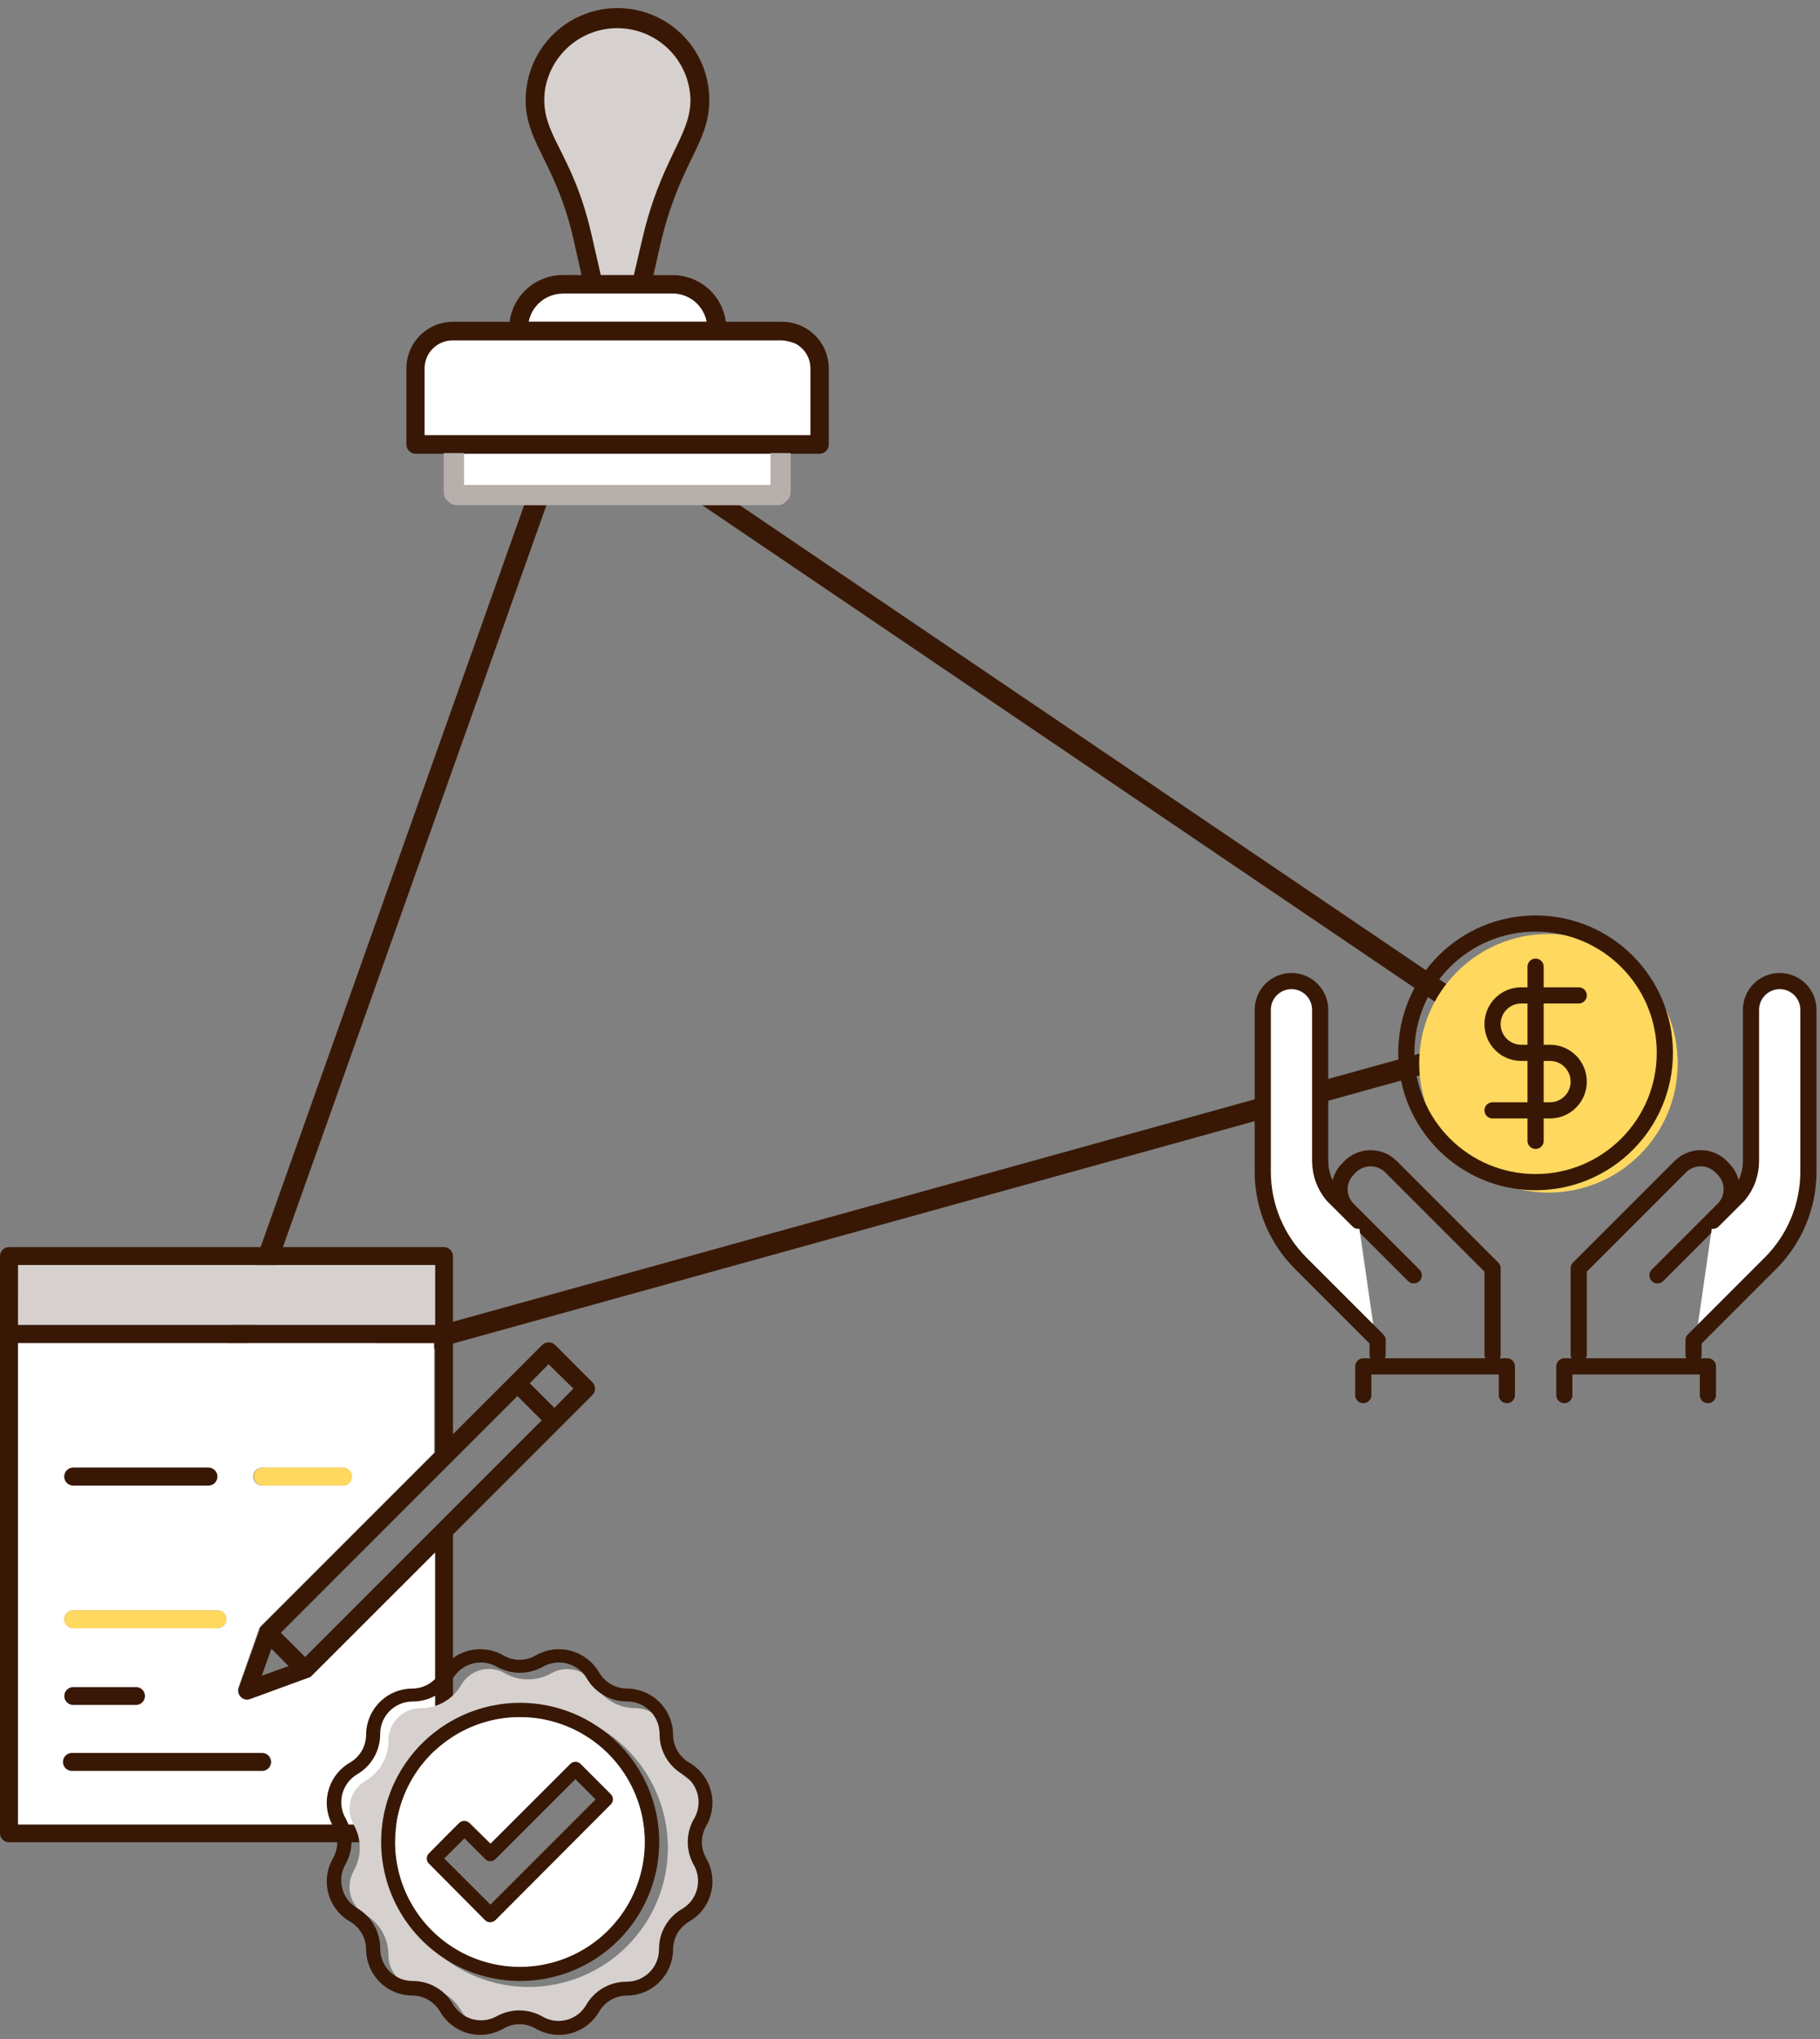 <svg width="225" height="252" viewBox="0 0 225 252" fill="none" xmlns="http://www.w3.org/2000/svg">
<rect x="0" y="0" width="225" height="252" fill="#808080" stroke="none"/>
<path d="M70.63 49.9L26.98 172.75L186.61 128.48L70.63 49.9Z" stroke="#381805" stroke-width="2.6" stroke-miterlimit="10"/>
<path d="M191.429 147.39C200.255 147.39 207.409 140.236 207.409 131.41C207.409 122.585 200.255 115.43 191.429 115.43C182.604 115.43 175.449 122.585 175.449 131.41C175.449 140.236 182.604 147.39 191.429 147.39Z" fill="#FFD85F"/>
<path d="M189.839 146.1C198.665 146.1 205.819 138.946 205.819 130.12C205.819 121.295 198.665 114.14 189.839 114.14C181.014 114.14 173.859 121.295 173.859 130.12C173.859 138.946 181.014 146.1 189.839 146.1Z" stroke="#381805" stroke-width="2" stroke-linecap="round" stroke-linejoin="round"/>
<path d="M184.52 137.23H191.62C192.086 137.23 192.547 137.138 192.978 136.96C193.409 136.781 193.8 136.52 194.13 136.19C194.459 135.861 194.721 135.469 194.899 135.039C195.078 134.608 195.17 134.146 195.17 133.68C195.171 133.213 195.08 132.75 194.902 132.318C194.724 131.887 194.463 131.494 194.133 131.163C193.804 130.833 193.412 130.57 192.98 130.391C192.549 130.212 192.087 130.12 191.62 130.12H188.07C187.603 130.121 187.141 130.03 186.709 129.852C186.278 129.675 185.886 129.413 185.556 129.083C185.226 128.753 184.965 128.361 184.787 127.93C184.609 127.499 184.518 127.037 184.52 126.57C184.518 126.103 184.609 125.641 184.787 125.21C184.965 124.779 185.226 124.387 185.556 124.057C185.886 123.727 186.278 123.466 186.709 123.288C187.141 123.11 187.603 123.019 188.07 123.02H195.17" stroke="#381805" stroke-width="2" stroke-linecap="round" stroke-linejoin="round"/>
<path d="M189.84 119.47V141" stroke="#381805" stroke-width="2" stroke-linecap="round" stroke-linejoin="round"/>
<path d="M184.519 167.41V156.75L171.939 144.17C171.272 143.515 170.374 143.149 169.439 143.149C168.504 143.149 167.607 143.515 166.939 144.17L166.639 144.48C165.977 145.144 165.605 146.043 165.605 146.98C165.605 147.917 165.977 148.817 166.639 149.48L174.779 157.62" stroke="#381805" stroke-width="2" stroke-linecap="round" stroke-linejoin="round"/>
<path d="M170.309 167.41V165.63L160.799 156.12C159.312 154.634 158.133 152.869 157.328 150.927C156.523 148.984 156.109 146.902 156.109 144.8V124.8C156.109 123.858 156.483 122.956 157.149 122.29C157.815 121.624 158.718 121.25 159.659 121.25C160.601 121.25 161.504 121.624 162.17 122.29C162.835 122.956 163.209 123.858 163.209 124.8V143.5C163.213 145.053 163.765 146.555 164.769 147.74L167.919 150.88" fill="white"/>
<path d="M170.309 167.41V165.63L160.799 156.12C159.312 154.634 158.133 152.869 157.328 150.927C156.523 148.984 156.109 146.902 156.109 144.8V124.8C156.109 123.858 156.483 122.956 157.149 122.29C157.815 121.624 158.718 121.25 159.659 121.25C160.601 121.25 161.504 121.624 162.17 122.29C162.835 122.956 163.209 123.858 163.209 124.8V143.5C163.213 145.053 163.765 146.555 164.769 147.74L167.919 150.88" stroke="#381805" stroke-width="2" stroke-linecap="round" stroke-linejoin="round"/>
<path d="M168.539 172.42V168.87H186.289V172.42" stroke="#381805" stroke-width="2" stroke-linecap="round" stroke-linejoin="round"/>
<path d="M195.17 167.41V156.75L207.75 144.17C208.416 143.513 209.314 143.145 210.25 143.145C211.186 143.145 212.084 143.513 212.75 144.17L213.05 144.48C213.712 145.144 214.084 146.043 214.084 146.98C214.084 147.917 213.712 148.816 213.05 149.48L204.91 157.62" stroke="#381805" stroke-width="2" stroke-linecap="round" stroke-linejoin="round"/>
<path d="M209.369 167.41V165.63L218.879 156.12C220.366 154.634 221.546 152.869 222.351 150.927C223.155 148.984 223.569 146.902 223.569 144.8V124.8C223.569 123.858 223.195 122.956 222.529 122.29C221.864 121.624 220.961 121.25 220.019 121.25C219.078 121.25 218.175 121.624 217.509 122.29C216.843 122.956 216.469 123.858 216.469 124.8V143.5C216.47 145.054 215.917 146.557 214.909 147.74L211.759 150.88" fill="white"/>
<path d="M209.369 167.41V165.63L218.879 156.12C220.366 154.634 221.546 152.869 222.351 150.927C223.155 148.984 223.569 146.902 223.569 144.8V124.8C223.569 123.858 223.195 122.956 222.529 122.29C221.864 121.624 220.961 121.25 220.019 121.25C219.078 121.25 218.175 121.624 217.509 122.29C216.843 122.956 216.469 123.858 216.469 124.8V143.5C216.47 145.054 215.917 146.557 214.909 147.74L211.759 150.88" stroke="#381805" stroke-width="2" stroke-linecap="round" stroke-linejoin="round"/>
<path d="M211.141 172.42V168.87H193.391V172.42" stroke="#381805" stroke-width="2" stroke-linecap="round" stroke-linejoin="round"/>
<path d="M43.609 182.49C43.609 182.787 43.491 183.072 43.281 183.282C43.071 183.492 42.786 183.61 42.489 183.61H32.489C32.192 183.61 31.907 183.492 31.697 183.282C31.487 183.072 31.369 182.787 31.369 182.49C31.369 182.193 31.487 181.908 31.697 181.698C31.907 181.488 32.192 181.37 32.489 181.37H42.489C42.786 181.37 43.071 181.488 43.281 181.698C43.491 181.908 43.609 182.193 43.609 182.49Z" fill="#FFD85F"/>
<path d="M26.88 182.49C26.88 182.785 26.763 183.069 26.555 183.279C26.347 183.488 26.065 183.607 25.77 183.61H9.05C8.753 183.61 8.468 183.492 8.258 183.282C8.048 183.072 7.93 182.787 7.93 182.49C7.93 182.193 8.048 181.908 8.258 181.698C8.468 181.488 8.753 181.37 9.05 181.37H25.77C25.916 181.37 26.061 181.399 26.197 181.456C26.332 181.512 26.455 181.595 26.558 181.699C26.661 181.803 26.743 181.926 26.798 182.062C26.853 182.198 26.881 182.344 26.88 182.49Z" fill="#381805"/>
<path d="M28 200.12C28 200.267 27.971 200.413 27.914 200.549C27.858 200.684 27.776 200.808 27.672 200.912C27.568 201.016 27.444 201.098 27.308 201.155C27.172 201.211 27.027 201.24 26.88 201.24H9.05C8.753 201.24 8.468 201.122 8.258 200.912C8.048 200.702 7.93 200.417 7.93 200.12C7.93 199.823 8.048 199.538 8.258 199.328C8.468 199.118 8.753 199 9.05 199H26.88C27.027 199 27.172 199.029 27.308 199.085C27.444 199.142 27.568 199.224 27.672 199.328C27.776 199.432 27.858 199.556 27.914 199.691C27.971 199.827 28 199.973 28 200.12Z" fill="#FFD85F"/>
<path d="M33.479 217.76C33.479 217.907 33.45 218.052 33.394 218.187C33.337 218.322 33.255 218.445 33.151 218.548C33.046 218.652 32.923 218.733 32.787 218.788C32.651 218.844 32.506 218.871 32.359 218.87H8.999C8.844 218.885 8.687 218.867 8.539 218.818C8.391 218.768 8.255 218.688 8.14 218.584C8.024 218.479 7.932 218.351 7.869 218.208C7.806 218.065 7.773 217.911 7.773 217.755C7.773 217.599 7.806 217.445 7.869 217.302C7.932 217.159 8.024 217.031 8.14 216.927C8.255 216.822 8.391 216.742 8.539 216.693C8.687 216.643 8.844 216.625 8.999 216.64H32.399C32.689 216.65 32.964 216.773 33.165 216.982C33.367 217.191 33.479 217.47 33.479 217.76Z" fill="#381805"/>
<path d="M18 209.61C17.997 209.905 17.878 210.188 17.668 210.396C17.458 210.604 17.175 210.72 16.88 210.72H9.049C8.755 210.72 8.473 210.603 8.265 210.395C8.056 210.187 7.939 209.905 7.939 209.61C7.939 209.316 8.056 209.033 8.265 208.825C8.473 208.617 8.755 208.5 9.049 208.5H16.849C16.998 208.496 17.146 208.522 17.285 208.576C17.424 208.63 17.55 208.711 17.657 208.814C17.764 208.917 17.85 209.041 17.909 209.178C17.967 209.314 17.998 209.461 18 209.61Z" fill="#381805"/>
<path d="M73.24 170.84L68.62 166.21C68.404 166.013 68.123 165.903 67.83 165.903C67.538 165.903 67.256 166.013 67.04 166.21L63.12 170.14L56 177.25V155.25C56 154.955 55.883 154.671 55.675 154.462C55.468 154.252 55.185 154.133 54.89 154.13H1.11C0.817 154.13 0.537 154.246 0.329 154.452C0.121 154.658 0.003 154.937 4.58773e-05 155.23V226.57C-0.001 226.716 0.027 226.861 0.082 226.996C0.137 227.132 0.219 227.255 0.322 227.358C0.426 227.461 0.548 227.543 0.684 227.598C0.819 227.654 0.964 227.681 1.11 227.68H54.9C55.193 227.677 55.472 227.559 55.678 227.352C55.885 227.144 56 226.863 56 226.57V189.65L73.23 172.42C73.335 172.318 73.419 172.195 73.477 172.06C73.534 171.925 73.564 171.779 73.565 171.632C73.566 171.485 73.538 171.34 73.482 171.204C73.426 171.068 73.344 170.944 73.24 170.84ZM2.24 156.35H53.78V163.74H2.23L2.24 156.35ZM53.79 225.45H2.23V166H53.78V179.52L32.3 201C32.218 201.087 32.153 201.189 32.11 201.3V201.36L29.54 208.55C29.482 208.719 29.464 208.899 29.488 209.076C29.513 209.253 29.579 209.422 29.682 209.568C29.785 209.715 29.92 209.835 30.078 209.918C30.236 210.002 30.411 210.047 30.59 210.05C30.72 210.046 30.848 210.023 30.97 209.98L38.16 207.41H38.22C38.326 207.362 38.424 207.298 38.51 207.22L53.79 191.95V225.45ZM33.92 204.14L35.68 205.91L32.36 207.1L33.55 203.78L33.92 204.14ZM37.72 204.79L34.72 201.79L63.97 172.54L66.97 175.54L37.72 204.79ZM68.54 174L65.49 170.95L67.82 168.61L70.88 171.61L68.54 174Z" fill="#381805"/>
<path d="M53.791 156.35H2.23V163.74H53.791V156.35Z" fill="#D6D1CE"/>
<path d="M32.001 201.37V201.31C32.044 201.198 32.108 201.097 32.191 201.01L53.67 179.53V166H2.23V225.49H53.781V191.88L38.501 207.15C38.414 207.228 38.316 207.292 38.211 207.34H38.151L30.901 210C30.778 210.043 30.65 210.066 30.52 210.07C30.342 210.067 30.166 210.022 30.009 209.938C29.851 209.855 29.715 209.735 29.612 209.588C29.51 209.442 29.444 209.273 29.419 209.096C29.394 208.919 29.412 208.739 29.471 208.57L32.001 201.37ZM32.42 181.37H42.42C42.718 181.37 43.002 181.488 43.212 181.698C43.422 181.908 43.541 182.193 43.541 182.49C43.541 182.787 43.422 183.072 43.212 183.282C43.002 183.492 42.718 183.61 42.42 183.61H32.42C32.123 183.61 31.839 183.492 31.628 183.282C31.419 183.072 31.3 182.787 31.3 182.49C31.3 182.193 31.419 181.908 31.628 181.698C31.839 181.488 32.123 181.37 32.42 181.37ZM9.01 181.37H25.77C26.067 181.37 26.352 181.488 26.562 181.698C26.773 181.908 26.89 182.193 26.89 182.49C26.89 182.787 26.773 183.072 26.562 183.282C26.352 183.492 26.067 183.61 25.77 183.61H9.05C8.753 183.61 8.469 183.492 8.259 183.282C8.048 183.072 7.93 182.787 7.93 182.49C7.93 182.193 8.048 181.908 8.259 181.698C8.469 181.488 8.753 181.37 9.05 181.37H9.01ZM9.01 199H26.881C27.177 199 27.462 199.118 27.672 199.328C27.883 199.538 28 199.823 28 200.12C28 200.417 27.883 200.702 27.672 200.912C27.462 201.122 27.177 201.24 26.881 201.24H9.05C8.753 201.24 8.469 201.122 8.259 200.912C8.048 200.702 7.93 200.417 7.93 200.12C7.93 199.823 8.048 199.538 8.259 199.328C8.469 199.118 8.753 199 9.05 199H9.01ZM9.01 208.5H16.811C17.105 208.5 17.387 208.617 17.595 208.825C17.803 209.033 17.921 209.316 17.921 209.61C17.921 209.904 17.803 210.187 17.595 210.395C17.387 210.603 17.105 210.72 16.811 210.72H9.05C8.756 210.72 8.474 210.603 8.266 210.395C8.057 210.187 7.94 209.904 7.94 209.61C7.94 209.316 8.057 209.033 8.266 208.825C8.474 208.617 8.756 208.5 9.05 208.5H9.01ZM32.321 216.64C32.476 216.625 32.632 216.643 32.78 216.692C32.928 216.742 33.064 216.822 33.18 216.927C33.295 217.031 33.387 217.159 33.45 217.302C33.514 217.445 33.546 217.599 33.546 217.755C33.546 217.911 33.514 218.065 33.45 218.208C33.387 218.351 33.295 218.479 33.18 218.583C33.064 218.688 32.928 218.768 32.78 218.818C32.632 218.867 32.476 218.885 32.321 218.87H9C8.845 218.885 8.689 218.867 8.541 218.818C8.393 218.768 8.256 218.688 8.141 218.583C8.026 218.479 7.934 218.351 7.87 218.208C7.807 218.065 7.775 217.911 7.775 217.755C7.775 217.599 7.807 217.445 7.87 217.302C7.934 217.159 8.026 217.031 8.141 216.927C8.256 216.822 8.393 216.742 8.541 216.692C8.689 216.643 8.845 216.625 9 216.64H32.321Z" fill="white"/>
<path d="M86.879 225.51C87.391 224.599 87.525 223.524 87.254 222.515C86.983 221.505 86.328 220.642 85.429 220.11C84.553 219.603 83.828 218.874 83.325 217.996C82.823 217.117 82.562 216.122 82.569 215.11C82.569 214.049 82.148 213.032 81.397 212.282C80.647 211.532 79.63 211.11 78.569 211.11C77.556 211.118 76.559 210.857 75.68 210.352C74.802 209.848 74.073 209.119 73.569 208.24C73.035 207.34 72.169 206.685 71.158 206.416C70.147 206.147 69.07 206.285 68.159 206.8C67.284 207.296 66.295 207.557 65.289 207.557C64.283 207.557 63.294 207.296 62.419 206.8C61.97 206.538 61.474 206.368 60.96 206.299C60.445 206.23 59.921 206.263 59.42 206.397C58.918 206.531 58.447 206.763 58.035 207.079C57.623 207.395 57.278 207.79 57.019 208.24C56.513 209.117 55.784 209.844 54.906 210.348C54.027 210.852 53.032 211.115 52.019 211.11C50.958 211.11 49.941 211.532 49.191 212.282C48.441 213.032 48.019 214.049 48.019 215.11C48.026 216.121 47.766 217.115 47.266 217.993C46.766 218.871 46.042 219.601 45.169 220.11C44.27 220.642 43.615 221.505 43.344 222.515C43.073 223.524 43.208 224.599 43.719 225.51C44.215 226.383 44.476 227.371 44.476 228.375C44.476 229.38 44.215 230.367 43.719 231.24C43.208 232.151 43.073 233.226 43.344 234.236C43.615 235.245 44.27 236.108 45.169 236.64C46.042 237.149 46.766 237.879 47.266 238.757C47.766 239.635 48.026 240.63 48.019 241.64C48.019 242.701 48.441 243.718 49.191 244.469C49.941 245.219 50.958 245.64 52.019 245.64C53.032 245.633 54.029 245.895 54.907 246.399C55.786 246.903 56.514 247.632 57.019 248.51C57.551 249.409 58.414 250.064 59.424 250.335C60.433 250.606 61.508 250.472 62.419 249.96C63.293 249.461 64.282 249.199 65.289 249.199C66.296 249.199 67.285 249.461 68.159 249.96C69.069 250.476 70.144 250.616 71.156 250.349C72.167 250.081 73.033 249.428 73.569 248.53C74.071 247.65 74.8 246.92 75.679 246.415C76.558 245.91 77.556 245.65 78.569 245.66C79.63 245.66 80.647 245.239 81.397 244.489C82.148 243.738 82.569 242.721 82.569 241.66C82.562 240.648 82.823 239.653 83.325 238.775C83.828 237.896 84.553 237.167 85.429 236.66C86.328 236.128 86.983 235.265 87.254 234.255C87.525 233.246 87.391 232.171 86.879 231.26C86.374 230.386 86.109 229.394 86.109 228.385C86.109 227.376 86.374 226.384 86.879 225.51ZM65.379 245.57C61.977 245.572 58.65 244.565 55.821 242.676C52.991 240.787 50.785 238.102 49.481 234.959C48.178 231.816 47.836 228.358 48.498 225.021C49.161 221.684 50.798 218.618 53.203 216.211C55.608 213.805 58.673 212.166 62.01 211.501C65.347 210.837 68.805 211.177 71.949 212.478C75.092 213.78 77.779 215.984 79.67 218.813C81.56 221.642 82.569 224.968 82.569 228.37C82.564 232.928 80.751 237.299 77.529 240.523C74.307 243.747 69.937 245.562 65.379 245.57Z" fill="#D6D1CE"/>
<path d="M87.311 225.67C88.069 224.353 88.273 222.789 87.88 221.321C87.486 219.853 86.526 218.601 85.211 217.84C84.609 217.493 84.109 216.995 83.758 216.395C83.407 215.795 83.219 215.115 83.211 214.42C83.211 212.902 82.609 211.446 81.536 210.372C80.464 209.298 79.009 208.693 77.491 208.69C76.795 208.684 76.112 208.496 75.51 208.146C74.909 207.795 74.409 207.293 74.061 206.69C73.298 205.377 72.046 204.419 70.579 204.025C69.112 203.632 67.549 203.835 66.231 204.59C65.625 204.948 64.935 205.137 64.231 205.137C63.527 205.137 62.837 204.948 62.231 204.59C60.915 203.833 59.353 203.629 57.887 204.022C56.42 204.416 55.17 205.375 54.411 206.69C54.063 207.293 53.563 207.795 52.962 208.146C52.36 208.496 51.677 208.684 50.981 208.69C49.463 208.693 48.008 209.298 46.936 210.372C45.863 211.446 45.261 212.902 45.261 214.42C45.253 215.115 45.065 215.795 44.714 216.395C44.364 216.995 43.863 217.493 43.261 217.84C41.946 218.601 40.986 219.853 40.592 221.321C40.199 222.789 40.403 224.353 41.161 225.67C41.512 226.278 41.697 226.968 41.697 227.67C41.697 228.372 41.512 229.062 41.161 229.67C40.404 230.984 40.2 232.545 40.594 234.01C40.988 235.474 41.947 236.723 43.261 237.48C43.864 237.828 44.366 238.328 44.717 238.929C45.067 239.531 45.255 240.214 45.261 240.91C45.264 242.426 45.867 243.88 46.939 244.952C48.011 246.024 49.465 246.627 50.981 246.63C51.677 246.636 52.36 246.824 52.962 247.174C53.563 247.525 54.063 248.027 54.411 248.63C55.172 249.943 56.423 250.9 57.889 251.292C59.355 251.684 60.916 251.478 62.231 250.72C62.837 250.362 63.527 250.173 64.231 250.173C64.935 250.173 65.625 250.362 66.231 250.72C66.882 251.097 67.602 251.342 68.348 251.441C69.094 251.54 69.852 251.491 70.579 251.297C71.306 251.103 71.988 250.767 72.585 250.31C73.183 249.852 73.684 249.281 74.061 248.63C74.409 248.027 74.909 247.525 75.51 247.174C76.112 246.824 76.795 246.636 77.491 246.63C79.007 246.627 80.461 246.024 81.533 244.952C82.605 243.88 83.208 242.426 83.211 240.91C83.217 240.214 83.405 239.531 83.755 238.929C84.106 238.328 84.608 237.828 85.211 237.48C86.525 236.723 87.484 235.474 87.878 234.01C88.272 232.545 88.068 230.984 87.311 229.67C86.96 229.062 86.775 228.372 86.775 227.67C86.775 226.968 86.96 226.278 87.311 225.67ZM85.781 230.51C86.296 231.422 86.432 232.5 86.161 233.511C85.89 234.523 85.233 235.388 84.331 235.92C83.453 236.424 82.726 237.153 82.223 238.032C81.72 238.911 81.461 239.908 81.471 240.92C81.471 241.981 81.05 242.998 80.299 243.748C79.549 244.499 78.532 244.92 77.471 244.92C76.458 244.913 75.462 245.175 74.583 245.679C73.704 246.183 72.976 246.912 72.471 247.79C72.212 248.24 71.867 248.635 71.455 248.951C71.043 249.268 70.572 249.499 70.07 249.633C69.569 249.767 69.045 249.8 68.531 249.731C68.016 249.662 67.52 249.492 67.071 249.23C66.197 248.729 65.208 248.466 64.201 248.466C63.194 248.466 62.205 248.729 61.331 249.23C60.417 249.713 59.352 249.824 58.358 249.539C57.364 249.253 56.52 248.594 56.001 247.7C55.496 246.822 54.767 246.093 53.889 245.589C53.011 245.085 52.014 244.823 51.001 244.83C49.94 244.83 48.923 244.409 48.173 243.658C47.422 242.908 47.001 241.891 47.001 240.83C47.01 239.819 46.751 238.824 46.251 237.945C45.75 237.067 45.026 236.337 44.151 235.83C43.249 235.298 42.592 234.433 42.321 233.421C42.05 232.41 42.186 231.332 42.701 230.42C43.197 229.547 43.458 228.559 43.458 227.555C43.458 226.551 43.197 225.563 42.701 224.69C42.19 223.779 42.055 222.704 42.326 221.695C42.597 220.685 43.252 219.822 44.151 219.29C45.024 218.781 45.748 218.051 46.248 217.173C46.748 216.295 47.008 215.301 47.001 214.29C47.001 213.229 47.422 212.212 48.173 211.462C48.923 210.711 49.94 210.29 51.001 210.29C52.012 210.295 53.007 210.033 53.885 209.531C54.763 209.029 55.493 208.304 56.001 207.43C56.533 206.531 57.396 205.876 58.406 205.605C59.415 205.334 60.49 205.469 61.401 205.98C62.276 206.476 63.265 206.737 64.271 206.737C65.277 206.737 66.266 206.476 67.141 205.98C68.052 205.469 69.127 205.334 70.136 205.605C71.146 205.876 72.009 206.531 72.541 207.43C73.049 208.304 73.779 209.029 74.657 209.531C75.535 210.033 76.53 210.295 77.541 210.29C78.602 210.29 79.619 210.711 80.369 211.462C81.12 212.212 81.541 213.229 81.541 214.29C81.534 215.302 81.795 216.297 82.297 217.176C82.799 218.054 83.525 218.783 84.401 219.29C85.3 219.822 85.955 220.685 86.226 221.695C86.497 222.704 86.362 223.779 85.851 224.69C85.323 225.566 85.037 226.567 85.025 227.591C85.013 228.614 85.274 229.621 85.781 230.51Z" fill="#381805"/>
<path d="M63.48 210.47C60.086 210.634 56.816 211.8 54.084 213.822C51.352 215.844 49.281 218.63 48.131 221.828C46.982 225.027 46.807 228.494 47.628 231.792C48.449 235.09 50.229 238.071 52.743 240.357C55.258 242.644 58.394 244.134 61.754 244.639C65.115 245.144 68.55 244.642 71.626 243.195C74.701 241.748 77.279 239.423 79.033 236.512C80.787 233.601 81.639 230.235 81.481 226.84C81.263 222.283 79.245 217.998 75.869 214.929C72.494 211.859 68.038 210.255 63.48 210.47ZM65.001 243.06C61.952 243.203 58.93 242.439 56.316 240.864C53.702 239.29 51.614 236.975 50.315 234.214C49.016 231.453 48.565 228.368 49.02 225.35C49.474 222.333 50.812 219.518 52.867 217.261C54.92 215.004 57.598 213.407 60.559 212.672C63.521 211.936 66.634 212.096 69.505 213.129C72.376 214.163 74.876 216.025 76.689 218.48C78.502 220.935 79.547 223.872 79.691 226.92C79.875 231.006 78.433 234.999 75.68 238.025C72.926 241.05 69.086 242.86 65.001 243.06Z" fill="#381805"/>
<path d="M64.28 212.22C61.227 212.22 58.244 213.125 55.706 214.821C53.169 216.517 51.191 218.928 50.023 221.748C48.856 224.568 48.551 227.671 49.147 230.664C49.743 233.658 51.214 236.407 53.373 238.564C55.531 240.722 58.282 242.191 61.276 242.785C64.269 243.379 67.372 243.072 70.191 241.903C73.011 240.733 75.42 238.754 77.114 236.215C78.808 233.677 79.712 230.692 79.71 227.64C79.704 223.55 78.077 219.63 75.184 216.739C72.291 213.848 68.369 212.223 64.28 212.22ZM61.28 237.27C61.11 237.432 60.884 237.522 60.65 237.52C60.535 237.522 60.421 237.501 60.314 237.458C60.208 237.415 60.111 237.351 60.03 237.27L53.08 230.27C52.997 230.188 52.932 230.091 52.887 229.984C52.842 229.876 52.819 229.761 52.819 229.645C52.819 229.529 52.842 229.414 52.887 229.307C52.932 229.199 52.997 229.102 53.08 229.02L56.81 225.27C56.979 225.111 57.202 225.022 57.435 225.022C57.667 225.022 57.891 225.111 58.06 225.27L60.65 227.85L70.52 218C70.684 217.837 70.907 217.745 71.14 217.745C71.372 217.745 71.595 217.837 71.76 218L75.51 221.74C75.674 221.907 75.766 222.131 75.766 222.365C75.766 222.599 75.674 222.824 75.51 222.99L61.28 237.27Z" fill="white"/>
<path d="M75.51 221.76L71.76 218C71.595 217.836 71.373 217.745 71.14 217.745C70.908 217.745 70.685 217.836 70.52 218L60.63 227.88L58 225.32C57.831 225.16 57.608 225.072 57.375 225.072C57.143 225.072 56.919 225.16 56.75 225.32L53.02 229.07C52.938 229.152 52.872 229.249 52.828 229.357C52.783 229.464 52.76 229.579 52.76 229.695C52.76 229.811 52.783 229.926 52.828 230.034C52.872 230.141 52.938 230.238 53.02 230.32L59.97 237.32C60.052 237.401 60.148 237.465 60.255 237.508C60.361 237.551 60.475 237.572 60.59 237.57C60.825 237.572 61.051 237.482 61.22 237.32L75.51 223C75.671 222.834 75.762 222.612 75.762 222.38C75.762 222.149 75.671 221.926 75.51 221.76ZM60.63 235.39L54.92 229.69L57.42 227.2L60 229.77C60.082 229.853 60.179 229.918 60.287 229.963C60.394 230.008 60.509 230.031 60.625 230.031C60.742 230.031 60.857 230.008 60.964 229.963C61.071 229.918 61.169 229.853 61.25 229.77L71.13 219.89L73.63 222.39L60.63 235.39Z" fill="#381805"/>
<path d="M83 22.14L86.88 12.14L85.2 6.31L79.2 2.43L76.51 2.11C76.51 2.11 70 1.8 67.75 7C65.83 11.33 65.48 12 69.68 20.61C71.988 25.102 73.35 30.021 73.68 35.06H79.68L83 22.14Z" fill="#D6D1CE"/>
<path d="M93.38 41.21L88.1 40.67L87.781 38L84.441 35.09H79.701H73.701C73.701 35.41 73.701 35.59 73.701 35.59L66.591 35.96L64.21 41L54.211 41.37L52.001 44.28L51.48 55.1H56.541V61.16H96.4V54.91H100.92L101.24 43.17L93.38 41.21Z" fill="white"/>
<path d="M96.73 39.77H89.73C89.523 38.171 88.739 36.702 87.526 35.639C86.312 34.577 84.753 33.994 83.14 34H80.78L81.63 30.26C84 20 87.69 17.82 87.69 12.35C87.691 9.463 86.592 6.685 84.617 4.58C82.641 2.475 79.938 1.201 77.057 1.019C74.176 0.837 71.333 1.759 69.109 3.599C66.883 5.438 65.443 8.056 65.08 10.92C64.3 17.25 68.55 19.31 70.89 29.54L71.89 33.99H69.54C67.935 33.996 66.386 34.586 65.183 35.65C63.98 36.713 63.204 38.177 63 39.77H56C54.473 39.77 53.008 40.377 51.927 41.457C50.847 42.537 50.24 44.002 50.24 45.53V54.93C50.24 55.235 50.361 55.528 50.577 55.743C50.793 55.959 51.085 56.08 51.39 56.08H55V61.14C54.999 61.291 55.028 61.442 55.085 61.582C55.142 61.722 55.227 61.849 55.334 61.956C55.441 62.063 55.568 62.148 55.709 62.205C55.849 62.263 55.999 62.291 56.15 62.29H96.45C96.602 62.291 96.752 62.263 96.892 62.205C97.032 62.148 97.159 62.063 97.266 61.956C97.373 61.849 97.458 61.722 97.515 61.582C97.573 61.442 97.602 61.291 97.6 61.14V56.08H101.3C101.606 56.08 101.9 55.959 102.117 55.744C102.334 55.529 102.458 55.236 102.46 54.93V45.53C102.458 44.008 101.854 42.549 100.781 41.471C99.708 40.392 98.252 39.781 96.73 39.77ZM73.13 29C70.72 18.47 66.7 16.66 67.36 11.2C67.694 8.955 68.858 6.918 70.623 5.491C72.388 4.065 74.624 3.354 76.889 3.498C79.154 3.643 81.281 4.633 82.85 6.273C84.419 7.912 85.315 10.081 85.36 12.35C85.36 16.86 81.66 19.65 79.36 29.74L78.36 33.99H74.27L73.13 29ZM69.54 36.27H83.14C84.138 36.272 85.103 36.62 85.873 37.255C86.642 37.889 87.168 38.771 87.36 39.75H65.36C65.555 38.782 66.076 37.91 66.837 37.28C67.598 36.65 68.552 36.3 69.54 36.29V36.27ZM95.34 60H57.34V56.08H95.34V60ZM100.19 53.78H52.49V45.53C52.49 45.072 52.581 44.617 52.758 44.194C52.935 43.771 53.195 43.388 53.521 43.066C53.848 42.744 54.235 42.49 54.661 42.319C55.086 42.148 55.542 42.063 56 42.07H96.73C97.648 42.07 98.528 42.435 99.177 43.084C99.826 43.732 100.19 44.612 100.19 45.53V53.78Z" fill="#381805"/>
<path d="M96.5 56V60.84C96.485 60.945 96.429 61.041 96.345 61.106C96.261 61.171 96.155 61.201 96.05 61.19H56.55C56.444 61.201 56.338 61.171 56.254 61.106C56.17 61.041 56.115 60.945 56.1 60.84V56" stroke="#B7AFAB" stroke-width="2.5" stroke-miterlimit="10"/>
</svg>
